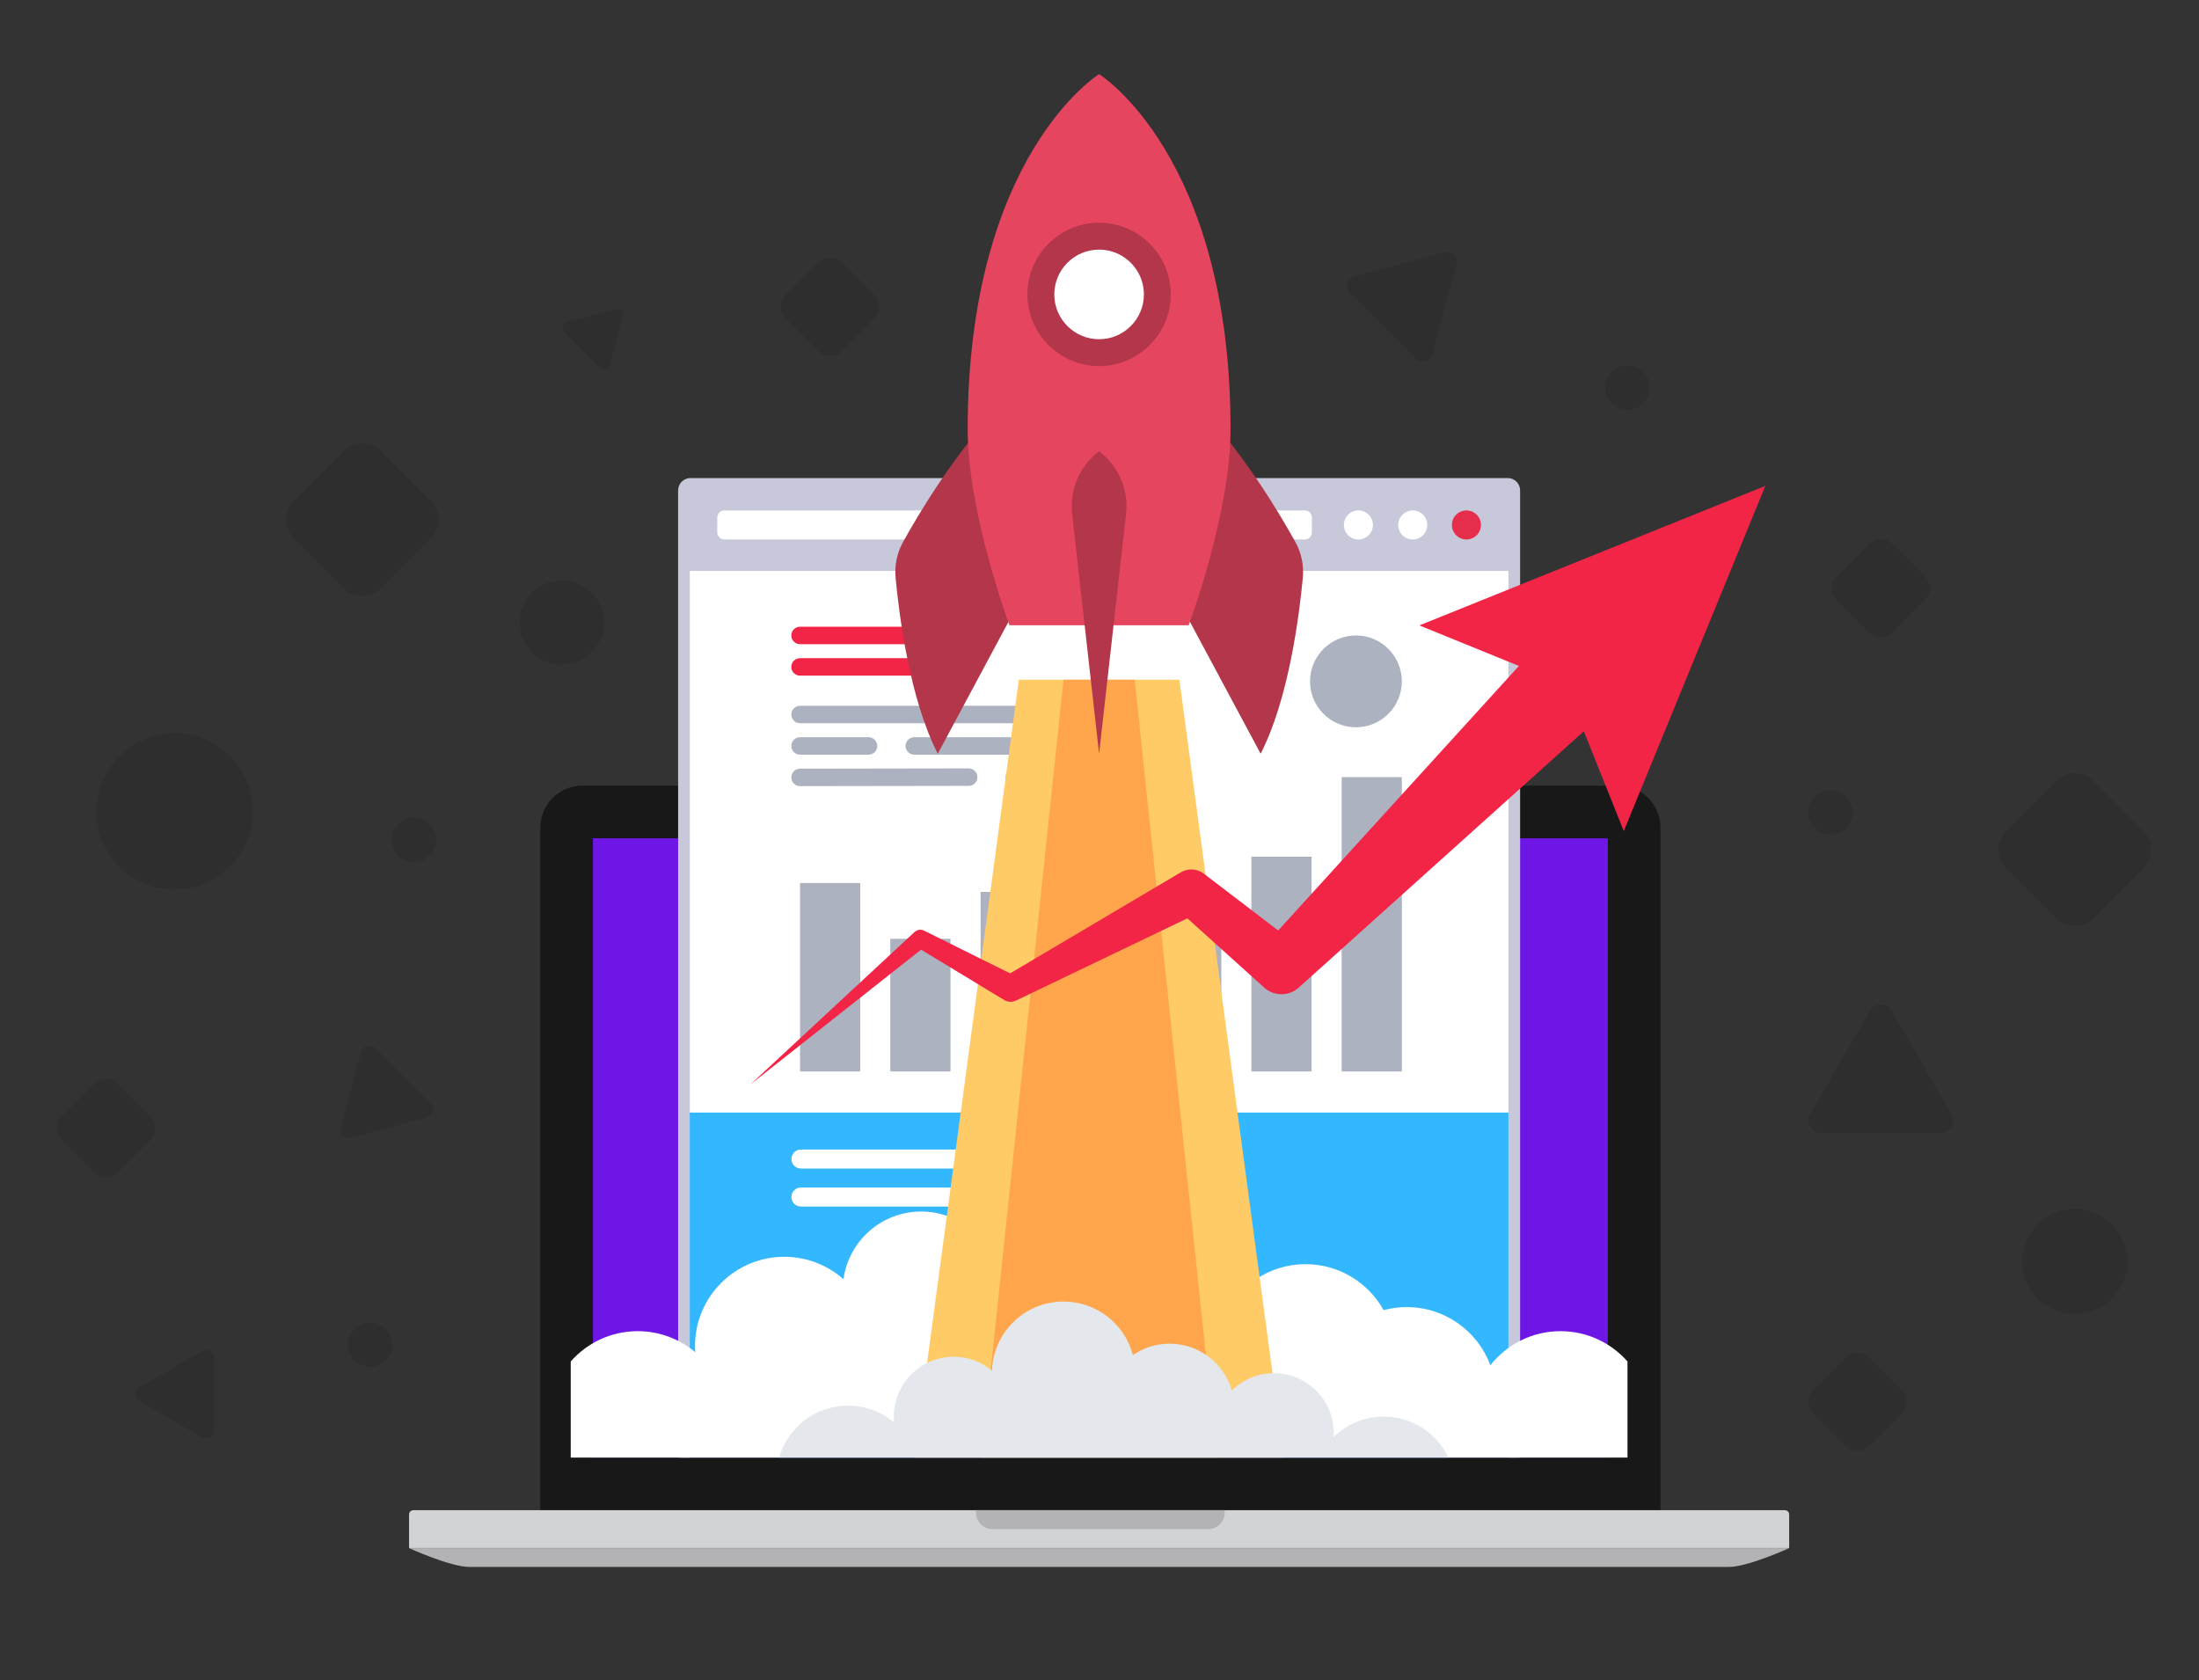 <?xml version="1.0" encoding="utf-8"?>
<!-- Generator: Adobe Illustrator 16.2.1, SVG Export Plug-In . SVG Version: 6.00 Build 0)  -->
<!DOCTYPE svg PUBLIC "-//W3C//DTD SVG 1.1//EN" "http://www.w3.org/Graphics/SVG/1.1/DTD/svg11.dtd">
<svg version="1.1" id="Layer_1" xmlns="http://www.w3.org/2000/svg" xmlns:xlink="http://www.w3.org/1999/xlink" x="0px" y="0px"
	 width="1000px" height="764px" viewBox="0 0 1000 764" enable-background="new 0 0 1000 764" xml:space="preserve">
<rect x="0" y="0" width="1000" height="764" fill="#333333" stroke="none"/>
<g>
	<circle opacity="0.1" cx="832.469" cy="369.443" r="10.106"/>
	<circle opacity="0.1" cx="168.294" cy="611.5" r="10.106"/>
	<circle opacity="0.1" cx="188.279" cy="381.903" r="10.106"/>
	<circle opacity="0.1" cx="740.103" cy="176.322" r="10.106"/>
	<circle opacity="0.1" cx="255.459" cy="283.104" r="19.174"/>
	<circle opacity="0.1" cx="79.423" cy="369.008" r="35.548"/>
	<circle opacity="0.1" cx="943.504" cy="573.684" r="23.904"/>
	<path opacity="0.1" d="M195.905,227.833l-22.58-22.581c-4.729-4.729-12.396-4.729-17.126,0l-22.58,22.581
		c-4.729,4.729-4.729,12.396,0,17.125l22.58,22.58c4.729,4.729,12.396,4.729,17.126,0l22.58-22.58
		C200.634,240.229,200.634,232.562,195.905,227.833z"/>
	<path opacity="0.1" d="M974.647,377.727l-22.581-22.581c-4.729-4.729-12.396-4.729-17.125,0l-22.581,22.581
		c-4.729,4.729-4.729,12.396,0,17.125l22.581,22.58c4.729,4.729,12.396,4.729,17.125,0l22.581-22.58
		C979.376,390.123,979.376,382.455,974.647,377.727z"/>
	<path opacity="0.1" d="M68.275,507.443L53.742,492.91c-3.044-3.044-7.979-3.044-11.022,0l-14.534,14.533
		c-3.044,3.044-3.044,7.979,0,11.023L42.719,533c3.044,3.044,7.979,3.044,11.022,0l14.534-14.533
		C71.319,515.422,71.319,510.487,68.275,507.443z"/>
	<path opacity="0.1" d="M864.736,631.939l-14.533-14.534c-3.045-3.043-7.979-3.043-11.022,0l-14.534,14.534
		c-3.044,3.043-3.044,7.979,0,11.022l14.534,14.533c3.043,3.044,7.978,3.044,11.022,0l14.533-14.533
		C867.78,639.918,867.78,634.982,864.736,631.939z"/>
	<path opacity="0.1" d="M397.548,134.022l-14.534-14.534c-3.044-3.044-7.979-3.044-11.022,0l-14.534,14.534
		c-3.044,3.044-3.044,7.979,0,11.022l14.534,14.534c3.043,3.044,7.979,3.044,11.022,0l14.534-14.534
		C400.592,142.001,400.592,137.066,397.548,134.022z"/>
	<path opacity="0.1" d="M875.353,262l-14.534-14.534c-3.043-3.044-7.978-3.044-11.022,0L835.262,262
		c-3.043,3.044-3.043,7.979,0,11.022l14.534,14.534c3.045,3.044,7.979,3.044,11.022,0l14.534-14.534
		C878.396,269.978,878.396,265.043,875.353,262z"/>
	<path opacity="0.1" d="M277.31,166.234l6.064-22.633c0.501-1.87-1.21-3.581-3.08-3.08l-22.633,6.064
		c-1.869,0.501-2.496,2.839-1.127,4.207l16.568,16.569C274.472,168.73,276.809,168.104,277.31,166.234z"/>
	<path opacity="0.1" d="M651.32,161.09l10.924-40.765c0.901-3.368-2.18-6.45-5.548-5.547L615.931,125.7
		c-3.367,0.902-4.495,5.112-2.03,7.578l29.842,29.842C646.209,165.585,650.418,164.458,651.32,161.09z"/>
	<path opacity="0.1" d="M164.241,478.312l-9.216,34.393c-0.762,2.843,1.838,5.441,4.68,4.681l34.394-9.216
		c2.841-0.762,3.793-4.312,1.713-6.393L170.634,476.6C168.554,474.52,165.002,475.471,164.241,478.312z"/>
	<path opacity="0.1" d="M92.04,614.338l-28.804,16.631c-2.38,1.374-2.38,4.809,0,6.182l28.804,16.631
		c2.379,1.374,5.354-0.344,5.354-3.091V617.43C97.394,614.682,94.419,612.964,92.04,614.338z"/>
	<path opacity="0.1" d="M887.404,506.596l-27.065-46.88c-2.236-3.873-7.826-3.873-10.062,0l-27.065,46.88
		c-2.236,3.872,0.559,8.714,5.031,8.714h54.131C886.846,515.31,889.641,510.468,887.404,506.596z"/>
	<g>
		<g>
			<g>
				<g>
					<g>
						<g>
							<g>
								<g>
									<path fill="#B3B3B6" d="M786.185,712.586H213.462c-8.65,0-27.444-8.555-27.444-8.555h627.609
										C813.628,704.031,794.834,712.586,786.185,712.586z"/>
								</g>
							</g>
						</g>
					</g>
				</g>
			</g>
		</g>
		<g>
			<g>
				<g>
					<g>
						<g>
							<rect x="259.544" y="371.707" fill="#6D16E6" width="480.559" height="300.656"/>
						</g>
					</g>
				</g>
			</g>
		</g>
		<g>
			<g>
				<g>
					<g>
						<g>
							<path fill="#181818" d="M736.077,357.29H264.722c-10.46,0-19.018,8.559-19.018,19.019V686.78h509.392V376.309
								C755.096,365.849,746.537,357.29,736.077,357.29z M731.17,662.854H269.63V381.217h461.54V662.854z"/>
						</g>
					</g>
				</g>
			</g>
		</g>
		<g>
			<g>
				<g>
					<g>
						<g>
							<g>
								<g>
									<path fill="#D2D3D5" d="M187.95,686.78h623.748c1.065,0,1.931,0.864,1.931,1.932v15.271H186.019v-15.271
										C186.019,687.645,186.883,686.78,187.95,686.78z"/>
								</g>
							</g>
						</g>
					</g>
				</g>
			</g>
		</g>
		<g>
			<g>
				<g>
					<path fill="#B3B3B6" d="M500.4,686.78h-56.533v1.153c0,4.113,3.335,7.449,7.448,7.449H500.4h49.083
						c4.113,0,7.449-3.336,7.449-7.449v-1.153H500.4z"/>
				</g>
			</g>
		</g>
		<g>
			<g>
				<g>
					<g>
						<g>
							<g>
								<g>
									<g>
										<g>
											<path fill="none" stroke="#00A3FB" stroke-width="3.565" stroke-linecap="round" stroke-miterlimit="10" d="
												M631.94,561.552"/>
										</g>
									</g>
								</g>
							</g>
						</g>
					</g>
				</g>
				<g>
					<g>
						<g>
							<g>
								<g>
									<g>
										<g>
											<path fill="none" stroke="#00A3FB" stroke-width="3.565" stroke-linecap="round" stroke-miterlimit="10" d="
												M607.919,561.552"/>
										</g>
									</g>
								</g>
							</g>
						</g>
					</g>
				</g>
				<g>
					<g>
						<g>
							<g>
								<g>
									<g>
										<g>
											<path fill="none" stroke="#FFFFFF" stroke-width="3.565" stroke-linecap="round" stroke-miterlimit="10" d="
												M631.94,561.552"/>
										</g>
									</g>
								</g>
							</g>
						</g>
					</g>
				</g>
				<g>
					<g>
						<g>
							<g>
								<g>
									<g>
										<g>
											<path fill="none" stroke="#FFFFFF" stroke-width="3.565" stroke-linecap="round" stroke-miterlimit="10" d="
												M495.619,561.552"/>
										</g>
									</g>
								</g>
							</g>
						</g>
					</g>
				</g>
			</g>
		</g>
		<g>
			<g>
				<g>
					<g>
						<g>
							<g>
								<g>
									<rect x="309.6" y="259.638" fill="#33B7FF" width="380.446" height="403.216"/>
								</g>
							</g>
						</g>
					</g>
				</g>
			</g>
			<g>
				<g>
					<g>
						<g>
							<rect x="313.287" y="256.956" fill="#FFFFFF" width="374.062" height="248.996"/>
						</g>
					</g>
				</g>
			</g>
			<g>
				<g>
					<g>
						<g>
							<path fill="#C7C8D9" d="M685.638,217.401H314.009c-3.113,0-5.636,2.523-5.636,5.636v439.817h5.314l0.009-403.216H685.96
								v403.216h5.314V259.638l0,0v-36.601C691.274,219.924,688.751,217.401,685.638,217.401z"/>
						</g>
					</g>
				</g>
				<g>
					<g>
						<g>
							<g>
								<g>
									<g>
										<g>
											<circle fill="#FFFFFF" cx="617.729" cy="238.732" r="6.605"/>
										</g>
									</g>
								</g>
							</g>
						</g>
					</g>
				</g>
				<g>
					<g>
						<g>
							<g>
								<g>
									<g>
										<g>
											<path fill="#FFFFFF" d="M593.353,245.338H329.426c-1.788,0-3.238-1.449-3.238-3.237v-6.736
												c0-1.788,1.45-3.238,3.238-3.238h263.927c1.789,0,3.237,1.45,3.237,3.238v6.736
												C596.59,243.889,595.142,245.338,593.353,245.338z"/>
										</g>
									</g>
								</g>
							</g>
						</g>
					</g>
				</g>
				<g>
					<g>
						<g>
							<g>
								<g>
									<g>
										<g>
											<circle fill="#FFFFFF" cx="642.431" cy="238.732" r="6.606"/>
										</g>
									</g>
								</g>
							</g>
						</g>
					</g>
				</g>
				<g>
					<g>
						<g>
							<g>
								<g>
									<g>
										<g>
											<circle fill="#E62E4C" cx="666.853" cy="238.732" r="6.606"/>
										</g>
									</g>
								</g>
							</g>
						</g>
					</g>
				</g>
			</g>
			<g>
				<g>
					<g>
						<rect x="363.82" y="401.554" fill="#ACB2BF" width="27.366" height="85.696"/>
					</g>
				</g>
			</g>
			<g>
				<g>
					<g>
						<rect x="404.87" y="426.928" fill="#ACB2BF" width="27.367" height="60.322"/>
					</g>
				</g>
			</g>
			<g>
				<g>
					<g>
						<rect x="445.92" y="405.614" fill="#ACB2BF" width="27.367" height="81.636"/>
					</g>
				</g>
			</g>
			<g>
				<g>
					<g>
						<rect x="486.97" y="381.958" fill="#ACB2BF" width="27.367" height="105.292"/>
					</g>
				</g>
			</g>
			<g>
				<g>
					<g>
						<rect x="528.021" y="405.614" fill="#ACB2BF" width="27.366" height="81.636"/>
					</g>
				</g>
			</g>
			<g>
				<g>
					<g>
						<rect x="569.07" y="389.577" fill="#ACB2BF" width="27.367" height="97.673"/>
					</g>
				</g>
			</g>
			<g>
				<g>
					<g>
						<rect x="610.12" y="353.411" fill="#ACB2BF" width="27.367" height="133.839"/>
					</g>
				</g>
			</g>
			<g>
				<g>
					<g>
						<path fill="#F22547" d="M446.92,292.966h-83.1c-2.195,0-3.975-1.78-3.975-3.975s1.78-3.975,3.975-3.975h83.1
							c2.195,0,3.975,1.78,3.975,3.975S449.115,292.966,446.92,292.966z"/>
					</g>
				</g>
			</g>
			<g>
				<g>
					<g>
						<path fill="#F22547" d="M421.567,307.262H363.82c-2.195,0-3.975-1.779-3.975-3.974c0-2.196,1.78-3.975,3.975-3.975h57.748
							c2.196,0,3.975,1.779,3.975,3.975C425.542,305.483,423.764,307.262,421.567,307.262z"/>
					</g>
				</g>
			</g>
			<g>
				<g>
					<g>
						<g>
							<path fill="#ACB2BF" d="M462.306,328.91H363.82c-2.195,0-3.975-1.779-3.975-3.975s1.78-3.975,3.975-3.975h98.486
								c2.194,0,3.975,1.779,3.975,3.975S464.5,328.91,462.306,328.91z"/>
						</g>
					</g>
				</g>
				<g>
					<g>
						<g>
							<path fill="#ACB2BF" d="M515.758,328.91h-32.648c-2.195,0-3.975-1.779-3.975-3.975s1.779-3.975,3.975-3.975h32.648
								c2.196,0,3.975,1.779,3.975,3.975S517.954,328.91,515.758,328.91z"/>
						</g>
					</g>
				</g>
				<g>
					<g>
						<g>
							<path fill="#ACB2BF" d="M394.968,343.206H363.82c-2.195,0-3.975-1.779-3.975-3.975c0-2.194,1.78-3.975,3.975-3.975h31.148
								c2.195,0,3.975,1.78,3.975,3.975C398.943,341.427,397.163,343.206,394.968,343.206z"/>
						</g>
					</g>
				</g>
				<g>
					<g>
						<g>
							<path fill="#ACB2BF" d="M515.758,343.206h-99.986c-2.195,0-3.975-1.779-3.975-3.975c0-2.194,1.779-3.975,3.975-3.975h99.986
								c2.196,0,3.975,1.78,3.975,3.975C519.732,341.427,517.954,343.206,515.758,343.206z"/>
						</g>
					</g>
				</g>
				<g>
					<g>
						<g>
							<path fill="#ACB2BF" d="M363.82,357.503c-2.193,0-3.971-1.775-3.975-3.969c-0.003-2.195,1.773-3.978,3.968-3.98l76.685-0.117
								c0,0,0.005,0,0.006,0c2.193,0,3.972,1.775,3.975,3.968c0.004,2.195-1.773,3.978-3.968,3.981l-76.685,0.117H363.82z"/>
						</g>
					</g>
				</g>
				<g>
					<g>
						<g>
							<path fill="#ACB2BF" d="M515.758,357.503c-0.002,0-0.004,0-0.004,0l-54.454-0.117c-2.195-0.005-3.971-1.789-3.966-3.983
								c0.004-2.192,1.783-3.966,3.975-3.966c0,0,0.005,0,0.008,0l54.451,0.117c2.194,0.005,3.97,1.788,3.965,3.983
								C519.729,355.729,517.949,357.503,515.758,357.503z"/>
						</g>
					</g>
				</g>
			</g>
			<g>
				<g>
					<g>
						<circle fill="#ACB2BF" cx="616.614" cy="309.864" r="20.873"/>
					</g>
				</g>
			</g>
			<g>
				<g>
					<g>
						<g>
							<path fill="#FFFFFF" d="M523.379,531.402H364.207c-2.375,0-4.319-1.944-4.319-4.319l0,0c0-2.376,1.944-4.32,4.319-4.32
								h159.172c2.375,0,4.319,1.944,4.319,4.32l0,0C527.698,529.674,525.754,531.402,523.379,531.402z"/>
						</g>
					</g>
				</g>
				<g>
					<g>
						<g>
							<path fill="#FFFFFF" d="M478.024,548.681H364.208c-2.376,0-4.32-1.944-4.32-4.319l0,0c0-2.376,1.944-4.32,4.32-4.32h113.816
								c2.376,0,4.319,1.944,4.319,4.32l0,0C482.344,546.952,480.4,548.681,478.024,548.681z"/>
						</g>
					</g>
				</g>
			</g>
		</g>
		<path fill="#FFFFFF" d="M709.643,605.365c-12.935,0-24.447,6.056-31.884,15.478c-5.754-15.432-20.618-26.425-38.057-26.425
			c-3.632,0-7.149,0.483-10.5,1.378c-6.932-12.468-20.231-20.907-35.509-20.907c-8.148,0-15.731,2.409-22.091,6.543
			c0.025-0.545,0.042-1.091,0.042-1.641c0-19.719-15.985-35.705-35.704-35.705c-7.157,0-13.817,2.114-19.404,5.739
			c-3.369-17.171-18.496-30.127-36.653-30.127c-20.634,0-37.36,16.728-37.36,37.36c0,0.985,0.05,1.959,0.125,2.926
			c-6.309-5.617-14.619-9.035-23.73-9.035c-18.048,0-32.958,13.393-35.359,30.78c-7.163-6.34-16.575-10.193-26.893-10.193
			c-22.426,0-40.606,18.179-40.606,40.605c0,0.938,0.043,1.864,0.105,2.785c-7.067-5.962-16.192-9.562-26.162-9.562
			c-12.135,0-23.018,5.329-30.459,13.768v43.722h94.748h304.386h81.425v-43.722C732.661,610.694,721.778,605.365,709.643,605.365z"
			/>
		<g>
			<g>
				<g>
					<polygon fill="#FFCB66" points="583.831,662.854 415.809,662.854 463.304,309.125 536.335,309.125 					"/>
					<polygon fill="#FFA64D" points="553.292,662.854 446.347,662.854 483.627,309.125 516.013,309.125 					"/>
				</g>
				<path fill="#B3364A" d="M547.294,186.868c19.548,21.391,34.822,47.056,41.764,59.592c2.743,4.953,3.933,10.6,3.406,16.237
					c-1.583,16.964-6.415,55.273-19.19,80.049l-41.771-77.939L547.294,186.868z"/>
				<path fill="#B3364A" d="M452.445,186.868c-19.548,21.391-34.823,47.056-41.765,59.592c-2.743,4.953-3.932,10.6-3.406,16.237
					c1.584,16.964,6.416,55.273,19.19,80.049l41.771-77.939L452.445,186.868z"/>
			</g>
			<path fill="#E6455F" d="M499.819,33.707c0,0-59.77,37.017-59.77,161.651c0,38.035,19.018,88.976,19.018,88.976h40.752h40.752
				c0,0,19.02-50.94,19.02-88.976C559.591,70.724,499.819,33.707,499.819,33.707z"/>
			<g>
				<circle fill="#FFFFFF" cx="499.82" cy="133.89" r="26.489"/>
				<path fill="#B3364A" d="M499.819,166.492c-17.977,0-32.603-14.626-32.603-32.603s14.626-32.602,32.603-32.602
					s32.602,14.625,32.602,32.602S517.796,166.492,499.819,166.492z M499.819,113.514c-11.235,0-20.376,9.14-20.376,20.376
					s9.141,20.376,20.376,20.376s20.376-9.14,20.376-20.376S511.055,113.514,499.819,113.514z"/>
			</g>
			<path fill="#B3364A" d="M499.819,205.207c-8.84,6.664-13.503,17.5-12.267,28.501l12.267,109.038l12.267-109.038
				C513.324,222.708,508.66,211.871,499.819,205.207z"/>
		</g>
		<path fill="#E4E7EC" d="M629.228,644.214c-8.868,0-16.904,3.548-22.78,9.297c0.041-0.606,0.069-1.217,0.069-1.833
			c0-15.024-12.181-27.204-27.205-27.204c-7.452,0-14.203,3-19.117,7.854c-3.561-12.285-14.89-21.27-28.321-21.27
			c-6.199,0-11.949,1.917-16.696,5.185c-3.647-14.009-16.379-24.349-31.529-24.349c-17.61,0-31.947,13.974-32.551,31.436
			c-4.721-3.943-10.797-6.32-17.43-6.32c-15.024,0-27.205,12.18-27.205,27.204c0,0.904,0.047,1.797,0.133,2.679
			c-5.668-4.778-12.987-7.663-20.981-7.663c-14.886,0-27.431,9.987-31.323,23.625h304.386
			C653.453,651.835,642.231,644.214,629.228,644.214z"/>
		<g>
			<path fill="#F22547" d="M802.781,220.974l-157.338,63.437l45.277,18.433l-109.46,120.3l-33.109-25.293l-0.678-0.522
				c-2.967-2.26-7.124-2.631-10.529-0.614l-77.593,45.942l-38.836-19.298l-0.305-0.152c-1.386-0.685-3.108-0.485-4.308,0.629
				l-74.604,69.289l77.561-61.254l37.837,22.918c1.546,0.921,3.54,1.094,5.283,0.257l0.465-0.223l77.523-37.192l34.946,31.518
				c4.391,3.931,11.172,4.042,15.655,0.011l0.832-0.748l128.851-115.86l18.165,45.386L802.781,220.974z"/>
		</g>
	</g>
</g>
</svg>
